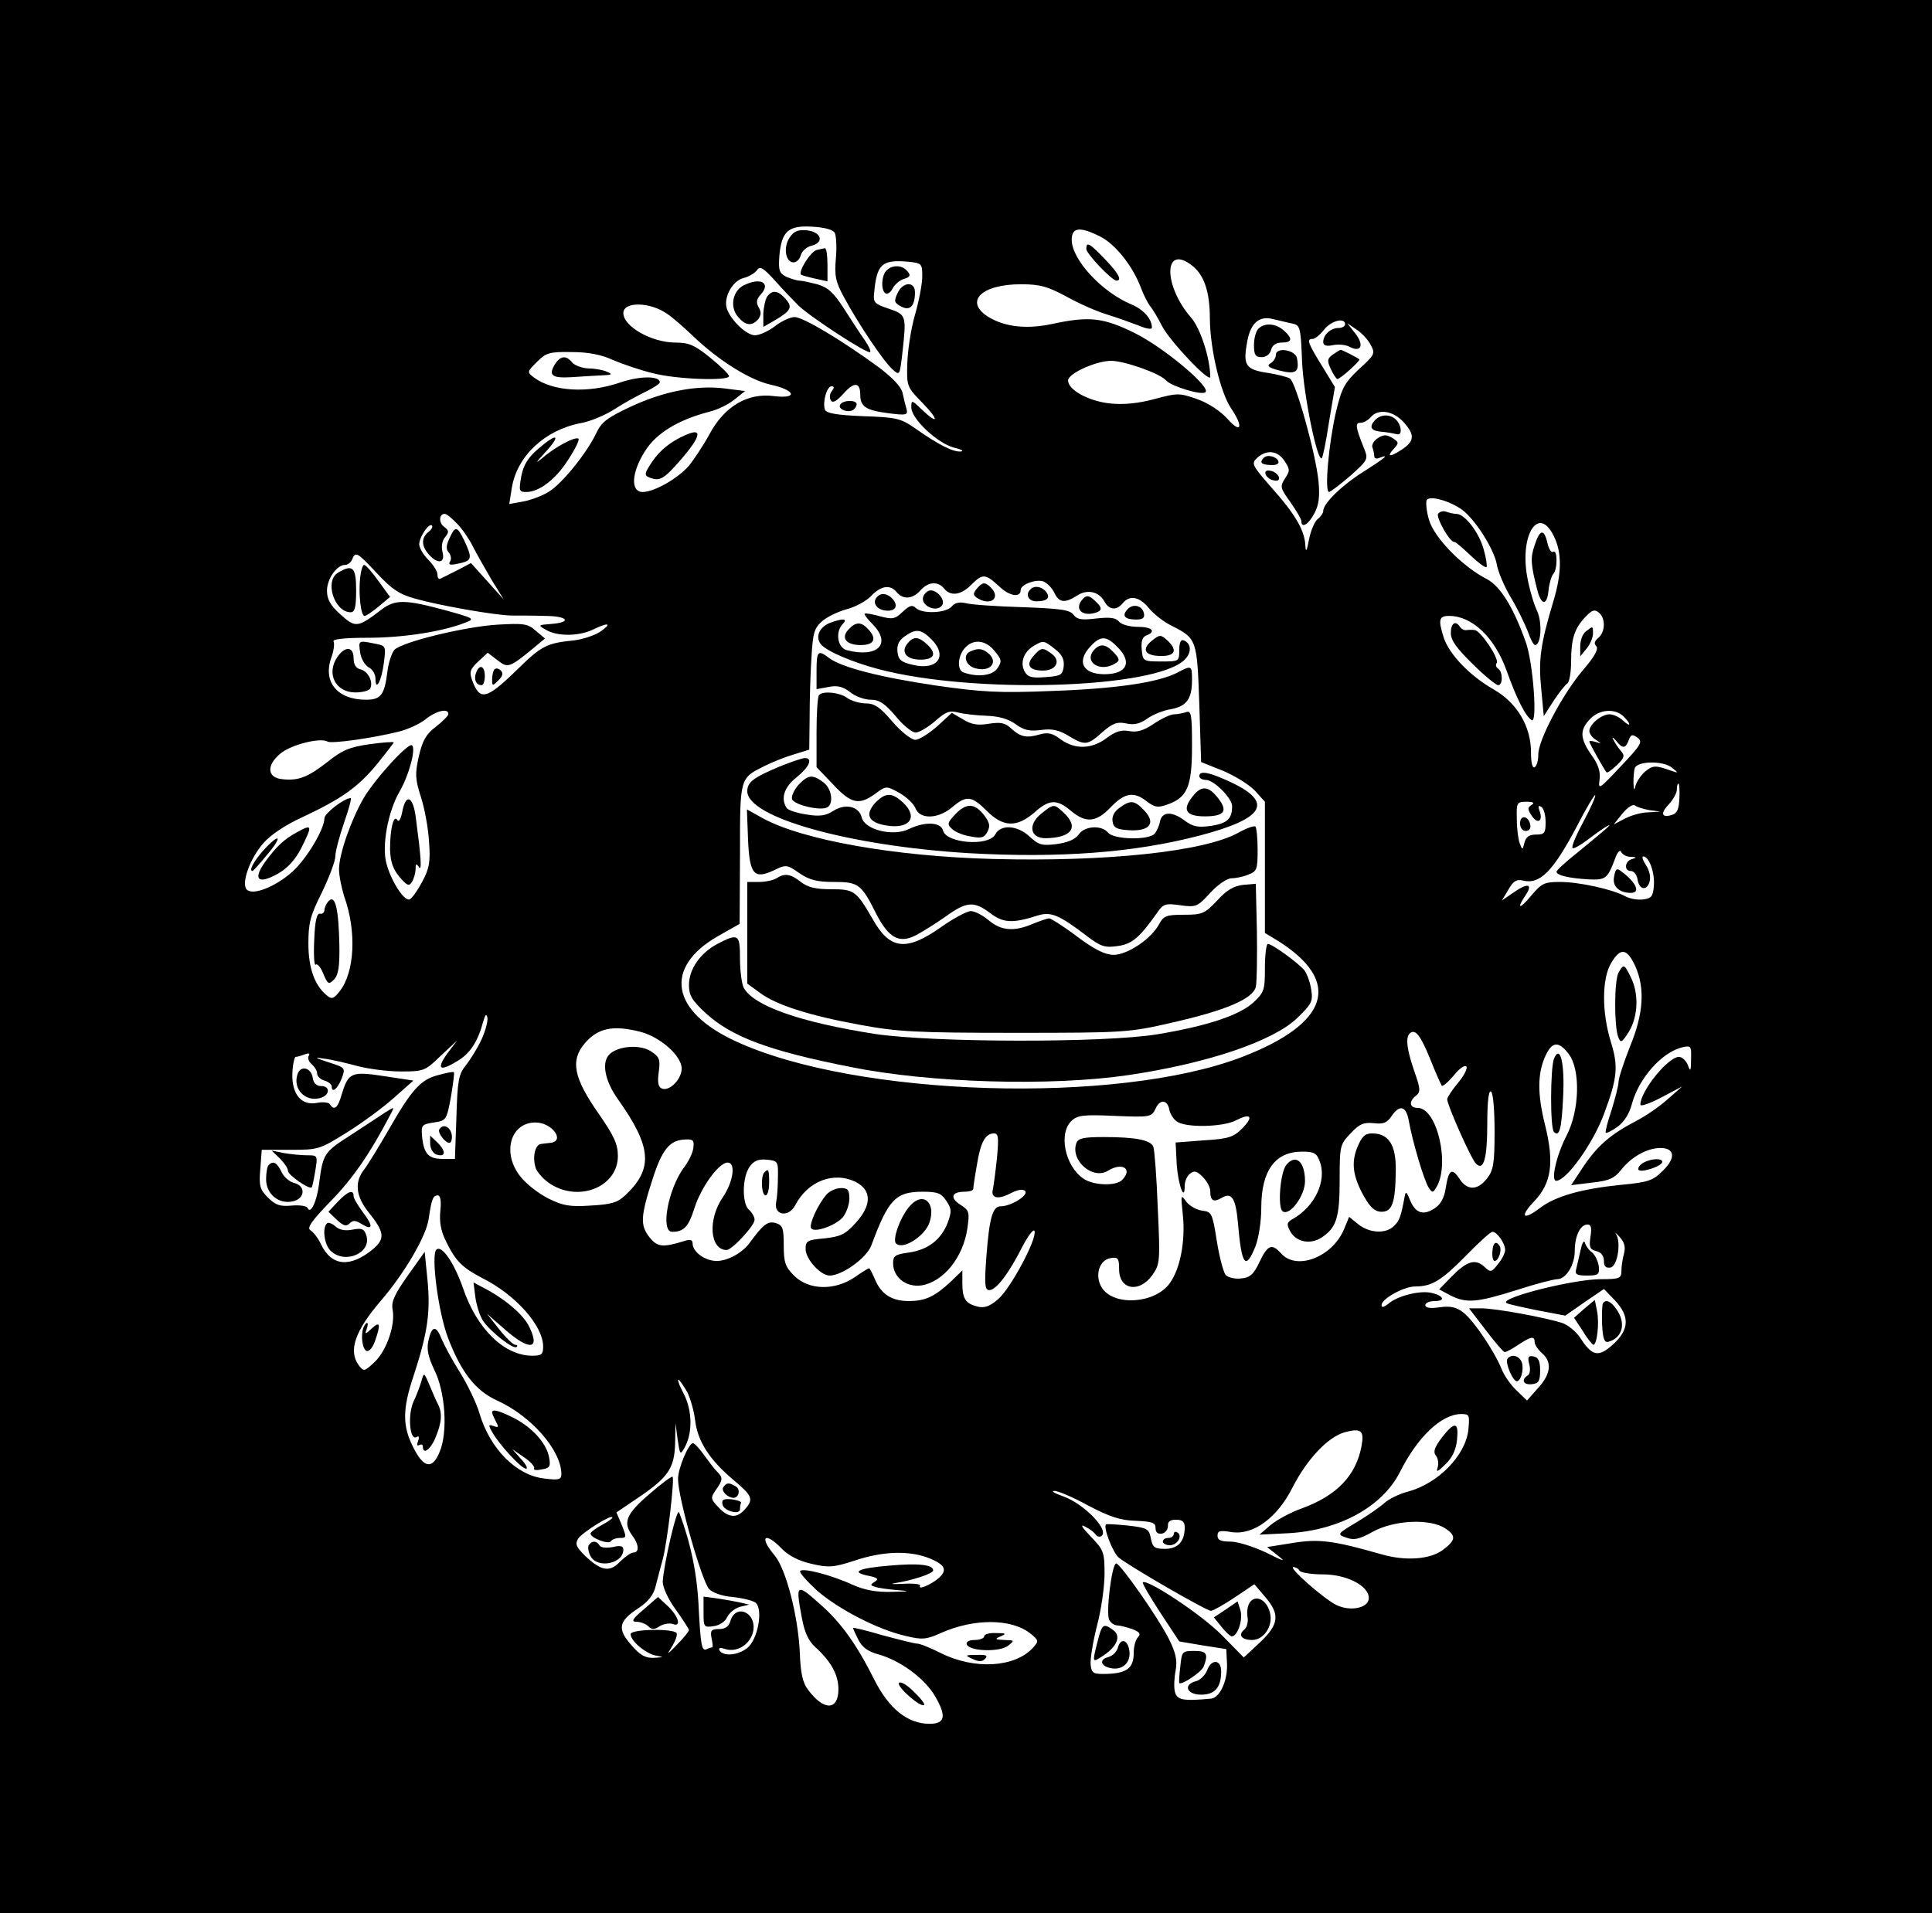 <?xml version="1.0" standalone="no"?>
<!DOCTYPE svg PUBLIC "-//W3C//DTD SVG 20010904//EN"
 "http://www.w3.org/TR/2001/REC-SVG-20010904/DTD/svg10.dtd">
<svg version="1.0" xmlns="http://www.w3.org/2000/svg"
 width="530pt" height="525pt" viewBox="0 0 530 525"
 preserveAspectRatio="xMidYMid meet">
<g transform="translate(0,525) scale(0.1,-0.1)"
fill="#000000" stroke="none">
<path d="M0 2625 l0 -2625 2650 0 2650 0 0 2625 0 2625 -2650 0 -2650 0 0
-2625z m2290 1986 c4 -8 6 -40 3 -70 -4 -47 -1 -64 22 -106 38 -71 109 -177
133 -198 20 -18 20 -18 27 40 12 108 12 109 -37 126 -39 13 -43 17 -40 43 7
79 21 92 92 86 39 -4 40 -5 40 -41 0 -20 -9 -67 -20 -105 -11 -38 -20 -98 -21
-133 -2 -63 -1 -65 42 -109 46 -47 44 -62 -3 -17 -27 26 -28 26 -28 5 0 -31
70 -97 116 -110 22 -5 30 -10 19 -11 -22 -1 -61 19 -125 64 -39 27 -51 30
-142 33 -73 3 -101 8 -105 18 -7 20 5 64 18 64 8 0 8 -4 1 -13 -6 -7 -7 -18
-3 -25 5 -9 15 -4 35 18 29 33 46 32 46 -4 0 -32 16 -42 78 -50 48 -6 53 -5
49 11 -3 10 -8 30 -11 45 -4 17 -27 41 -65 70 -101 74 -208 138 -231 138 -12
0 -36 -11 -54 -25 -18 -14 -43 -25 -55 -25 -23 0 -66 41 -77 73 -10 30 15 76
45 84 14 3 31 13 37 21 9 13 17 8 50 -28 21 -24 50 -54 64 -68 33 -32 191
-135 197 -128 3 2 -4 17 -15 33 -11 15 -36 54 -56 85 -29 45 -44 59 -74 68
-20 5 -42 10 -49 10 -7 0 -22 5 -35 10 -20 10 -23 17 -20 58 6 67 24 84 90 80
34 -2 57 -8 62 -17z m730 -11 c40 -21 87 -79 110 -140 7 -19 19 -42 25 -50 7
-8 22 -33 33 -55 21 -41 132 -158 132 -139 0 50 -27 134 -53 163 -76 88 -75
201 1 144 35 -26 51 -72 51 -149 1 -83 29 -201 58 -244 35 -52 28 -72 -10 -29
-19 21 -52 43 -83 54 -49 17 -54 17 -117 0 -45 -12 -84 -16 -122 -12 -58 6
-115 37 -115 63 0 19 75 53 117 54 38 0 136 -35 152 -54 14 -16 99 -42 108
-32 15 14 -114 122 -192 161 -88 44 -127 48 -229 26 -70 -15 -129 -8 -174 19
-68 42 -21 90 89 90 52 0 73 -6 125 -34 34 -19 84 -41 111 -49 26 -8 65 -22
86 -30 21 -9 37 -12 37 -6 0 24 -23 50 -57 64 -81 34 -163 123 -163 177 0 35
23 37 80 8z m-1190 -211 c14 -9 46 -37 71 -61 70 -67 155 -120 211 -133 70
-15 79 -40 12 -32 -73 10 -137 -28 -178 -105 -17 -31 -43 -70 -57 -87 -31 -35
-95 -71 -126 -71 -34 0 -31 54 7 113 31 49 91 85 175 107 22 5 53 20 69 33
l30 24 -55 7 c-79 10 -169 -8 -259 -50 -64 -30 -80 -42 -94 -72 -26 -55 -94
-139 -130 -161 -17 -11 -49 -23 -70 -27 l-39 -7 7 44 c14 87 90 159 189 178
25 4 68 22 94 39 26 17 65 38 86 48 20 10 37 21 37 25 0 18 -55 18 -110 -1
-88 -30 -184 -24 -235 14 -20 15 -19 16 8 43 25 25 34 28 95 27 45 0 82 -7
114 -22 26 -11 75 -28 109 -36 64 -17 209 -22 209 -8 0 5 -23 27 -51 50 -43
35 -59 42 -96 42 -65 0 -143 44 -143 81 0 32 73 31 120 -2z m1711 -26 c26 -5
27 -6 31 -106 4 -90 42 -276 54 -264 3 2 12 47 20 100 l16 95 -36 59 c-39 63
-42 73 -25 73 6 0 20 11 31 25 19 25 58 35 58 15 0 -5 -8 -10 -18 -10 -22 0
-42 -19 -42 -38 0 -10 8 -13 27 -9 15 3 36 1 46 -5 31 -16 40 5 15 37 l-22 28
25 -17 c14 -9 32 -28 39 -42 13 -24 12 -27 -32 -67 -40 -38 -47 -51 -63 -117
-20 -87 -32 -220 -19 -220 5 1 31 21 59 45 49 44 49 45 36 77 -23 58 -24 68
-8 68 8 0 20 7 27 15 21 25 63 18 92 -15 30 -34 28 -51 -7 -74 -32 -21 -42
-20 -22 2 15 16 15 19 -3 30 -16 10 -24 10 -40 0 -11 -7 -18 -19 -15 -26 3 -8
5 -18 5 -24 0 -6 7 -8 15 -4 29 11 14 -1 -44 -38 -58 -36 -111 -87 -111 -108
0 -6 -7 -16 -15 -22 -8 -6 -19 -31 -24 -56 -6 -33 -9 -37 -10 -17 -2 41 -26
84 -92 158 -55 63 -57 67 -40 83 26 23 56 20 75 -9 15 -23 15 -27 1 -48 -14
-22 -13 -26 15 -65 16 -23 30 -46 30 -52 0 -21 20 -9 36 22 12 22 15 47 11 87
-7 75 -62 271 -78 282 -8 5 -33 11 -56 15 -64 9 -73 20 -63 78 8 57 32 80 70
71 14 -3 37 -9 51 -12z m469 -511 c37 -27 88 -108 96 -150 3 -20 21 -62 39
-92 18 -30 38 -72 46 -92 7 -21 16 -38 20 -38 17 0 20 62 6 93 -9 18 -21 59
-27 92 -22 116 30 200 72 115 23 -45 23 -102 -1 -181 -35 -116 -41 -161 -33
-239 l7 -75 27 42 c15 23 32 44 38 48 5 3 10 30 10 60 0 62 9 91 40 123 17 18
25 21 36 11 19 -15 18 -53 -1 -69 -11 -9 -13 -16 -6 -23 7 -7 -4 -28 -35 -64
-56 -65 -124 -193 -124 -233 0 -16 -4 -32 -10 -35 -6 -4 -10 12 -10 40 0 72
-38 136 -102 173 -65 37 -121 95 -137 141 -16 50 -14 61 14 61 64 0 125 -59
158 -150 27 -76 52 -126 69 -136 16 -10 4 159 -17 216 -34 95 -69 151 -106
171 -67 34 -145 114 -159 163 -7 24 -9 49 -6 54 8 13 62 -2 96 -26z m-2756
-39 c14 -14 33 -42 43 -62 10 -20 33 -60 51 -91 l34 -55 -45 50 -45 50 -38
-20 c-22 -11 -42 -21 -46 -23 -5 -2 -8 3 -8 12 0 8 -11 26 -25 40 -14 14 -25
33 -25 43 1 21 27 59 35 51 3 -3 -1 -11 -10 -18 -20 -16 -19 -39 2 -62 24 -27
45 -23 37 7 -4 15 -1 32 7 41 11 14 11 18 -2 28 -16 11 -15 36 1 36 5 0 20
-12 34 -27z m-219 -137 c40 -43 61 -57 105 -69 63 -18 221 -46 265 -46 17 0
56 0 88 -1 63 0 79 -17 20 -22 -38 -3 -38 -3 -14 -17 33 -18 91 -17 131 3 41
20 50 15 14 -9 -15 -9 -45 -19 -68 -22 -78 -8 -90 -14 -163 -86 -80 -77 -97
-80 -118 -23 -8 23 -5 30 17 51 l26 24 26 -20 c29 -23 33 -22 101 34 l30 25
-25 21 c-22 20 -34 21 -105 17 -87 -5 -261 -47 -283 -69 -7 -8 -16 -34 -19
-58 -8 -66 -18 -79 -59 -79 -79 0 -119 49 -95 116 7 19 9 38 6 44 -4 6 29 10
94 10 97 0 205 17 266 41 29 11 28 12 -55 35 -108 29 -136 30 -174 1 -65 -50
-71 -50 -112 -13 -28 25 -37 42 -37 65 0 33 27 71 50 71 7 0 16 7 19 15 9 23
14 20 69 -39z m1706 -35 c28 -27 59 -32 59 -10 0 15 40 30 61 24 11 -4 25 -18
31 -31 13 -28 29 -30 63 -8 28 18 60 11 75 -17 13 -23 33 -25 50 -4 19 23 46
18 72 -14 13 -16 41 -38 64 -49 67 -34 68 -38 74 -214 l5 -159 60 -24 c33 -14
72 -38 88 -55 l27 -30 0 -180 0 -180 38 -23 c174 -111 138 -225 -100 -317
-342 -132 -1061 -110 -1390 43 -178 82 -198 202 -49 288 l60 34 1 192 c0 212
-1 207 69 242 20 10 55 24 79 31 l42 13 1 86 c0 47 2 122 5 166 4 71 8 82 31
102 15 12 45 26 68 32 22 6 52 22 65 36 27 28 52 32 70 10 17 -21 44 -19 65 5
21 24 48 26 65 5 18 -22 46 -18 74 10 32 32 39 31 77 -4z m-1511 -350 c0 -5
-15 -20 -34 -35 -27 -20 -37 -38 -47 -81 -11 -49 -10 -63 6 -113 10 -31 20
-86 22 -122 4 -54 1 -73 -19 -110 -13 -24 -28 -46 -35 -48 -15 -4 -50 50 -63
99 -13 47 4 141 35 195 27 46 47 121 35 129 -11 7 -102 -93 -133 -146 -34 -59
-67 -153 -67 -194 0 -18 7 -51 14 -74 35 -97 29 -210 -13 -262 -16 -20 -21
-22 -36 -9 -32 27 -49 74 -49 141 0 56 5 77 37 140 20 42 37 86 37 100 0 13
11 54 24 92 13 37 21 67 18 67 -18 0 -72 -42 -72 -55 0 -30 -49 -112 -88 -147
-46 -41 -108 -66 -125 -49 -16 16 8 85 46 128 19 22 61 50 105 70 109 51 154
83 206 146 25 31 46 58 46 60 0 2 -30 0 -66 -5 -55 -8 -75 -16 -116 -49 -54
-42 -80 -52 -124 -47 -41 4 -44 38 -5 70 29 25 111 45 130 33 11 -6 120 9 193
27 26 6 60 22 75 34 28 23 63 32 63 15z m3224 -7 c22 -22 20 -31 -2 -11 -10
10 -27 17 -37 17 -22 0 -55 -28 -55 -46 0 -7 8 -18 18 -24 16 -11 16 -11 0 -6
-10 3 -18 4 -18 1 0 -4 39 -74 47 -84 2 -3 14 6 28 19 21 20 23 26 12 39 -8 9
-17 23 -21 31 -5 9 -2 8 7 -2 18 -23 26 -23 35 1 6 16 10 17 24 7 15 -11 11
-19 -46 -79 -59 -63 -62 -65 -58 -37 3 22 -3 42 -22 68 -32 46 -33 69 -4 99
25 27 69 30 92 7z m132 -140 c19 -15 19 -16 -1 -9 -44 16 -51 15 -72 -2 -11
-10 -23 -27 -26 -38 -4 -16 -5 -14 -6 7 0 14 1 33 4 41 8 19 77 20 101 1z m21
-84 c-1 -29 -6 -42 -20 -46 -29 -9 -33 4 -9 29 12 13 22 31 22 40 0 9 2 17 4
17 3 0 4 -18 3 -40z m-263 -64 c-20 -37 -34 -70 -30 -73 3 -3 22 8 43 24 21
16 45 33 53 37 16 8 -4 -9 -87 -77 -29 -23 -53 -45 -53 -49 0 -10 35 -18 89
-21 46 -2 51 2 72 58 6 17 13 24 16 18 3 -7 14 -14 26 -14 17 -1 18 -2 5 -6
-21 -5 -24 -33 -4 -33 8 0 16 -10 18 -22 4 -29 25 -34 33 -8 4 13 0 31 -9 45
-9 14 -13 25 -8 25 16 0 32 -45 29 -80 -2 -30 -7 -35 -29 -38 -15 -2 -37 2
-48 8 -36 20 -129 40 -180 40 -44 0 -51 -4 -79 -37 -33 -40 -42 -38 -15 2 20
31 4 33 -37 4 l-29 -20 18 30 c13 23 22 29 39 25 47 -12 83 24 149 149 25 49
48 87 50 85 2 -3 -12 -35 -32 -72z m-143 45 c-11 -7 -11 -12 2 -31 16 -23 31
-12 20 16 -4 12 -3 15 5 10 7 -4 12 -23 12 -42 0 -30 -3 -34 -26 -34 -18 0
-28 -6 -32 -22 -5 -21 -6 -21 -13 -2 -4 10 -8 40 -8 67 -1 45 0 47 27 47 19 0
23 -3 13 -9z m324 -14 l30 -4 -33 -2 c-18 0 -47 -8 -64 -17 l-31 -16 24 30
c13 16 28 26 34 22 6 -5 24 -10 40 -13z m-39 -428 c27 -61 23 -130 -15 -222
-17 -43 -31 -86 -31 -96 0 -10 -9 -44 -19 -77 -11 -32 -18 -60 -16 -62 2 -2
17 5 32 16 18 13 33 36 40 64 19 69 81 140 137 154 25 6 26 4 25 -32 0 -34 -2
-36 -9 -16 -5 12 -16 22 -24 22 -30 0 -106 -94 -106 -131 0 -6 26 3 58 20 l57
30 -40 -35 c-22 -20 -60 -46 -85 -59 -71 -37 -106 -67 -145 -124 l-35 -53 57
7 c48 5 62 12 81 36 28 35 71 59 107 59 39 0 43 -27 7 -62 -27 -27 -39 -32
-114 -39 -109 -11 -181 -31 -224 -64 -46 -35 -56 -24 -16 18 48 50 56 106 31
208 -22 87 -22 145 2 195 18 37 36 37 63 1 32 -43 29 -154 -6 -222 -29 -56
-44 -125 -29 -125 28 0 101 102 131 183 37 99 40 131 19 198 -25 81 -25 174 1
217 26 43 43 40 66 -9z m-3165 -201 c-11 -24 -31 -56 -43 -71 -20 -25 -23 -41
-26 -143 l-4 -114 -33 0 c-39 0 -52 13 -57 60 -3 33 -1 35 32 40 34 5 35 6 47
70 6 36 10 66 8 68 -2 2 -21 -2 -43 -8 -48 -12 -73 -40 -137 -152 -26 -45 -56
-94 -66 -107 -27 -34 -23 -73 11 -116 45 -56 47 -73 14 -102 -63 -52 -114 -48
-143 12 -8 17 -21 34 -29 39 -11 6 1 24 55 80 60 61 109 132 163 236 13 24 13
24 -11 9 -13 -9 -57 -37 -96 -63 -75 -48 -77 -51 -88 -136 -6 -47 -23 -83 -31
-65 -2 6 -22 9 -44 7 -31 -3 -44 1 -65 22 -22 22 -25 32 -21 78 l4 53 79 0
c76 0 80 1 155 48 42 26 100 69 129 95 l53 47 -79 12 c-91 14 -99 10 -117 -48
-11 -39 -21 -48 -33 -29 -3 5 -19 7 -34 4 -44 -9 -71 23 -69 81 1 25 6 45 9
45 4 0 15 3 25 7 11 4 15 3 11 -4 -4 -6 0 -16 8 -23 8 -7 15 -18 15 -26 0 -7
9 -16 20 -19 11 -3 20 -11 20 -16 0 -20 16 -7 27 21 11 30 11 30 -35 45 -40
13 -42 15 -12 10 19 -2 60 -12 90 -20 30 -8 84 -15 119 -15 63 0 67 1 110 43
l45 42 -28 -37 c-30 -43 -19 -49 31 -18 33 20 54 53 68 105 6 21 9 25 12 13 2
-9 -5 -36 -16 -60z m435 21 c55 -14 114 -66 114 -101 0 -29 -33 -63 -54 -55
-10 4 -13 16 -9 45 5 35 2 42 -21 57 -28 19 -86 16 -112 -6 -25 -21 -16 -73
21 -125 93 -131 98 -191 20 -264 -21 -20 -39 -25 -95 -28 -57 -4 -76 0 -115
19 -26 13 -60 39 -76 59 -53 64 -30 150 40 150 46 0 83 -52 40 -56 -8 -1 -19
-2 -25 -3 -17 -2 -24 -39 -14 -67 5 -13 24 -33 42 -44 80 -49 183 -5 183 78 0
33 -11 56 -54 118 -67 96 -77 144 -37 191 36 42 77 51 152 32z m2167 -74 c15
-38 30 -71 32 -74 3 -3 18 10 34 29 15 19 30 29 34 23 3 -5 -7 -25 -23 -44
-16 -19 -29 -39 -30 -45 0 -16 65 -163 79 -177 21 -21 31 13 31 111 0 60 4 91
10 87 6 -3 10 -51 10 -109 0 -89 -3 -107 -21 -130 -26 -33 -54 -33 -75 -1 -21
32 -30 26 -38 -25 -4 -27 -14 -45 -31 -56 -31 -20 -52 -13 -67 23 -10 25 -12
25 -15 8 -10 -54 -14 -65 -29 -79 -22 -22 -66 -20 -97 4 l-26 21 -14 -34 c-32
-76 -129 -114 -172 -67 -26 29 -37 25 -60 -23 -16 -34 -26 -43 -51 -45 -17 -2
-36 3 -42 10 -6 8 -17 49 -24 93 -12 76 -14 80 -40 83 -15 2 -35 13 -44 25
-15 21 -15 19 -9 -38 7 -70 -7 -146 -36 -186 -40 -56 -152 -64 -186 -13 -21
33 -8 78 25 82 19 3 22 -1 22 -31 0 -56 55 -66 91 -16 21 30 22 37 15 185 -3
84 -9 159 -12 167 -7 19 -49 27 -136 27 -54 0 -70 -3 -75 -16 -18 -48 45 -103
87 -76 40 24 68 4 38 -26 -17 -17 -79 -15 -106 4 -51 35 -69 125 -32 159 16
15 34 17 119 13 97 -4 100 -3 111 20 12 27 33 25 38 -4 2 -10 11 -25 20 -31
23 -18 127 -16 163 3 41 21 49 10 16 -23 -23 -23 -37 -28 -104 -32 l-78 -6 3
-60 c4 -56 22 -106 22 -58 0 11 6 26 14 32 12 10 19 8 35 -8 12 -12 21 -29 21
-39 0 -27 9 -32 31 -19 28 17 39 -1 45 -69 10 -117 21 -131 48 -64 9 23 16 69
16 106 0 102 38 154 112 154 32 0 40 -4 48 -26 21 -53 -13 -125 -74 -159 -16
-9 -17 -14 -7 -33 16 -30 55 -38 86 -18 41 27 50 54 50 158 0 94 1 98 30 128
24 26 36 31 64 28 26 -3 36 1 48 19 23 34 41 28 48 -14 9 -52 42 -165 55 -183
9 -13 11 -13 19 0 40 61 4 220 -50 220 -23 0 -25 18 -4 34 12 10 12 18 -5 66
-20 58 -25 92 -13 104 15 14 29 -3 56 -69z m-1188 -272 c-4 -38 -9 -75 -11
-85 -7 -25 12 -31 47 -13 21 11 35 13 41 7 11 -11 -38 -42 -67 -42 -22 0 -31
-32 -39 -137 -6 -79 -4 -93 8 -93 19 0 55 48 91 120 16 30 30 49 33 42 7 -22
-66 -158 -100 -187 -23 -20 -38 -25 -57 -20 -32 8 -41 21 -41 64 l0 35 -32
-31 c-44 -41 -70 -53 -115 -53 -47 0 -76 19 -93 60 -7 16 -14 30 -16 30 -2 0
-20 -11 -40 -25 -55 -37 -125 -35 -165 4 -25 25 -29 37 -29 84 0 48 -3 55 -22
61 -22 6 -34 -3 -72 -55 -20 -27 -60 -49 -90 -49 -32 0 -66 25 -66 48 0 10 -6
12 -22 7 -61 -19 -75 -17 -97 11 -25 32 -24 57 10 161 25 78 46 103 84 106 26
2 30 -1 27 -22 -1 -14 -13 -38 -26 -55 -43 -58 -65 -176 -32 -176 32 0 45 14
61 65 18 57 67 125 91 125 23 0 16 -52 -13 -95 -42 -61 -36 -144 10 -145 15 0
77 67 77 83 0 8 -7 20 -15 27 -20 17 -19 89 1 118 12 17 24 22 47 20 31 -3 32
-5 31 -48 0 -25 -2 -56 -5 -70 -6 -35 34 -41 52 -8 35 68 107 95 168 64 43
-23 42 -64 -2 -112 -28 -31 -41 -37 -85 -42 -47 -4 -52 -7 -52 -29 0 -28 41
-73 66 -73 34 0 101 48 114 82 47 127 67 148 141 148 41 0 51 -4 65 -25 15
-22 15 -30 3 -62 -18 -45 -54 -73 -107 -80 -36 -5 -42 -9 -42 -29 0 -39 36
-67 78 -61 61 10 115 78 126 158 6 42 5 48 -19 63 -30 19 -25 36 11 36 13 0
24 3 24 8 0 4 4 33 10 66 10 62 23 86 47 86 12 0 13 -12 8 -67z m-1527 -145
c-3 -30 1 -55 15 -83 27 -56 45 -73 100 -102 92 -46 167 -131 167 -188 0 -21
-4 -25 -30 -25 -76 0 -152 73 -190 186 -25 71 -59 119 -73 105 -15 -15 5 -171
32 -242 36 -94 75 -145 135 -172 94 -43 175 -136 176 -201 0 -16 -6 -18 -46
-13 -77 8 -150 81 -179 180 -8 27 -32 77 -53 111 -21 33 -44 76 -51 93 -15 38
-27 35 -36 -7 -5 -22 0 -44 16 -78 31 -61 38 -172 15 -226 -20 -49 -44 -45
-73 14 -29 57 -29 104 1 193 39 119 47 175 39 262 l-8 80 -47 -66 c-36 -51
-45 -71 -41 -92 8 -42 -16 -112 -49 -144 -29 -27 -30 -27 -44 -9 -29 40 -10
94 60 176 65 75 126 179 132 226 8 54 12 64 25 64 7 0 10 -15 7 -42z m3155
-72 c-4 -28 -2 -34 16 -39 13 -3 21 -13 21 -27 0 -15 5 -20 18 -18 19 3 30 69
15 92 -4 6 0 3 10 -8 13 -14 17 -28 12 -46 -4 -14 -7 -35 -7 -47 0 -21 -5 -23
-57 -23 -73 0 -274 -50 -259 -65 2 -3 40 -11 83 -20 l79 -15 53 37 53 36 30
-31 c41 -44 40 -80 -5 -121 -40 -36 -57 -33 -90 18 -11 17 -34 36 -50 41 -47
15 -182 40 -221 40 l-34 0 46 -60 c25 -33 48 -60 52 -60 4 0 21 9 37 20 35 23
45 25 45 7 0 -7 9 -20 20 -30 28 -24 25 -57 -11 -96 l-30 -34 -29 28 c-16 15
-34 41 -41 59 -20 49 -76 132 -104 154 -19 15 -35 19 -65 15 -26 -4 -40 -2
-40 6 0 6 12 11 26 11 32 0 23 16 -12 23 -33 6 -93 -10 -116 -31 -12 -9 -18
-11 -18 -3 0 17 61 51 92 51 46 0 72 16 139 84 35 36 68 66 73 66 13 0 35 -32
35 -50 0 -8 -9 -26 -20 -39 -18 -23 -20 -23 -38 -6 -25 22 -48 14 -90 -29
l-33 -34 30 -16 c44 -23 74 -20 182 14 52 17 103 30 112 30 24 0 48 39 48 78
0 40 15 72 35 72 10 0 12 -9 8 -34z m-2477 -427 c8 -17 18 -51 21 -77 7 -57
39 -107 104 -162 54 -45 57 -54 32 -82 -22 -25 -45 -23 -72 6 -22 23 -22 26
-7 48 19 27 20 33 3 50 -7 7 -23 28 -36 46 -12 17 -26 32 -30 32 -12 0 -41
-69 -41 -98 0 -52 65 -279 85 -302 9 -10 36 -20 65 -22 27 -3 56 -10 63 -16
21 -18 6 -101 -23 -124 -25 -20 -65 -24 -76 -7 -4 8 1 9 16 4 32 -10 68 13 76
48 11 53 -49 79 -63 27 -4 -13 -14 -20 -30 -20 -22 0 -25 -4 -21 -25 3 -14 4
-25 2 -25 -1 0 -9 -2 -17 -6 -12 -4 -15 15 -20 108 -4 99 -22 184 -54 268 -6
15 -42 -141 -45 -190 0 -15 14 -47 36 -77 20 -28 36 -53 36 -56 0 -3 -14 -21
-32 -39 -29 -30 -30 -31 -14 -5 9 15 15 31 12 36 -9 13 -126 11 -126 -3 0 -19
42 -54 70 -59 22 -4 22 -4 -6 -6 -23 -1 -38 7 -62 35 -39 44 -36 65 19 101 27
18 42 36 48 62 5 20 14 54 20 76 12 48 32 217 26 223 -2 2 -31 -19 -64 -48
-64 -55 -73 -78 -46 -114 18 -24 19 -46 3 -46 -7 0 -24 -12 -37 -25 -28 -30
-52 -26 -96 16 -24 24 -28 32 -19 47 11 17 94 69 94 58 0 -3 -13 -12 -30 -21
-16 -9 -30 -19 -30 -23 0 -12 50 -31 56 -21 3 5 14 9 25 9 18 0 18 2 5 35
l-15 35 59 40 c83 56 100 81 102 149 l1 56 6 -45 c6 -41 7 -43 18 -24 23 40
23 101 -1 149 -13 24 -19 42 -14 39 4 -3 15 -19 24 -35z m2142 -103 c-8 -70
-83 -147 -166 -169 -23 -6 -52 -20 -64 -31 -11 -10 -45 -34 -75 -52 -55 -33
-56 -34 -30 -43 21 -8 35 -5 73 16 58 32 157 37 199 9 30 -20 29 -32 -7 -59
-35 -26 -102 -31 -168 -12 -133 38 -172 43 -245 31 l-69 -11 29 -23 c24 -19
18 -17 -32 8 -34 16 -78 30 -98 30 -26 0 -35 4 -35 16 0 14 7 15 39 10 59 -9
125 39 167 123 40 78 97 138 143 151 45 12 54 5 46 -38 -15 -81 -68 -136 -164
-171 -31 -11 -69 -32 -86 -46 l-30 -26 80 4 c140 8 257 73 305 167 49 98 115
160 169 160 22 0 23 -3 19 -44z m-1043 -207 c59 -31 89 -41 131 -42 45 -2 54
-5 54 -20 0 -12 6 -17 18 -15 9 2 16 11 16 21 -1 12 6 17 22 17 18 0 24 -6 24
-21 0 -39 -19 -59 -54 -59 -29 0 -34 4 -39 29 -5 26 -10 29 -63 35 -31 3 -58
5 -60 3 -8 -8 18 -75 34 -90 22 -20 241 -147 254 -147 5 0 34 16 64 36 l55 37
29 -34 c42 -49 39 -76 -14 -126 l-44 -41 -61 62 c-54 55 -205 155 -216 144 -2
-2 19 -39 48 -83 l52 -79 65 -11 64 -10 2 -40 c2 -47 -20 -94 -44 -96 -77 -7
-93 -4 -99 19 -3 12 -2 38 2 58 5 28 1 48 -19 88 -30 59 -133 206 -144 206
-12 0 -29 -138 -19 -155 4 -8 14 -15 22 -15 7 0 26 -5 41 -10 21 -8 24 -14 16
-22 -7 -7 -12 -26 -12 -44 0 -41 -19 -55 -72 -57 -39 -1 -43 1 -46 24 -2 15 6
63 17 107 12 44 21 109 21 143 0 59 -2 66 -37 102 -26 27 -31 36 -16 28 12 -6
25 -16 28 -21 4 -6 11 -8 16 -5 24 15 -46 88 -104 109 -23 8 -35 15 -25 15 9
1 51 -17 93 -40z m-840 -119 c19 -19 46 -33 81 -41 47 -11 61 -10 119 9 78 26
150 28 205 6 44 -18 50 -33 23 -56 -21 -17 -56 -32 -49 -19 3 4 -18 7 -47 5
-29 -1 -38 -1 -22 2 46 7 105 26 105 35 0 16 -42 20 -120 13 -87 -7 -108 -18
-57 -28 24 -5 29 -9 17 -16 -13 -8 -13 -10 0 -14 8 -3 35 -7 60 -9 39 -3 37
-4 -15 -5 -42 -1 -73 5 -105 19 -58 27 -139 48 -145 38 -3 -4 19 -28 47 -54
59 -51 167 -107 243 -124 45 -11 56 -10 98 9 89 39 190 39 242 -1 25 -20 25
-22 9 -40 -50 -55 -161 -61 -253 -15 -28 14 -57 26 -65 26 -7 0 -50 11 -95 23
-44 13 -81 22 -81 20 0 -2 7 -17 15 -33 10 -20 27 -32 53 -39 62 -17 128 -66
157 -115 32 -55 28 -76 -15 -76 -60 0 -111 41 -151 120 -49 98 -92 158 -149
208 -66 59 -68 57 -50 -39 7 -38 18 -62 37 -79 43 -39 63 -76 63 -115 0 -59
-40 -60 -83 -2 -15 19 -21 46 -23 104 -5 101 -38 228 -69 265 -44 52 -27 67
20 18z m1420 -60 c3 -5 32 -10 64 -10 65 0 126 -31 126 -65 0 -27 -50 -38 -89
-19 -35 17 -133 104 -118 104 6 0 14 -4 17 -10z"/>
<path d="M2166 4598 c-18 -27 -11 -68 11 -68 8 0 17 9 20 20 3 11 16 23 30 26
35 9 26 38 -14 42 -24 2 -35 -2 -47 -20z"/>
<path d="M2240 4564 c-17 -5 -52 -61 -42 -68 4 -2 22 -7 40 -11 l32 -7 0 46
c0 25 -3 45 -7 45 -5 -1 -15 -3 -23 -5z"/>
<path d="M2432 4508 c-14 -14 -16 -54 -3 -63 6 -3 15 3 20 14 6 11 20 23 32
26 16 5 18 10 8 21 -14 17 -41 18 -57 2z"/>
<path d="M2040 4467 c-31 -16 -39 -61 -14 -88 20 -23 37 -24 54 -5 8 11 9 20
1 33 -7 13 -6 22 6 35 29 32 -1 48 -47 25z"/>
<path d="M2462 4445 c-10 -21 -9 -26 10 -36 24 -13 38 1 38 39 0 31 -34 29
-48 -3z"/>
<path d="M2105 4437 c-5 -7 -10 -28 -11 -48 l0 -36 33 19 c44 26 48 36 27 59
-20 22 -35 24 -49 6z"/>
<path d="M2305 4140 c-8 -12 20 -24 35 -15 5 3 10 10 10 16 0 12 -37 12 -45
-1z"/>
<path d="M2980 4567 c0 -13 70 -87 83 -87 16 0 5 21 -32 59 -42 44 -51 49 -51
28z"/>
<path d="M1522 4250 c-18 -30 -8 -38 45 -35 27 2 64 4 83 5 29 1 32 3 15 10
-11 5 -34 9 -51 9 -17 1 -37 8 -44 16 -17 21 -33 19 -48 -5z"/>
<path d="M1880 4056 c-40 -17 -71 -43 -91 -73 -24 -36 -24 -39 4 -47 17 -4 30
3 58 34 71 78 82 110 29 86z"/>
<path d="M1476 4018 c-28 -24 -40 -44 -46 -75 -7 -40 -6 -43 14 -43 35 0 81
35 115 89 19 29 31 54 28 57 -8 8 -67 -24 -102 -55 -18 -15 -14 -9 10 17 46
50 34 56 -19 10z"/>
<path d="M3452 4348 c-7 -7 -12 -27 -12 -45 0 -27 4 -33 21 -33 12 0 23 8 26
20 3 13 14 20 29 20 29 0 31 11 6 33 -22 20 -53 22 -70 5z"/>
<path d="M3500 4276 c0 -8 -7 -19 -15 -23 -11 -7 -5 -12 26 -20 44 -11 54 -4
47 34 -4 23 -58 32 -58 9z"/>
<path d="M3656 4277 c-15 -11 -16 -17 -5 -40 7 -15 15 -27 18 -27 9 1 64 51
60 54 -6 5 -47 26 -51 26 -2 0 -12 -6 -22 -13z"/>
<path d="M3770 4095 c-15 -18 -8 -28 23 -30 12 -1 29 -4 37 -6 10 -3 14 2 12
16 -7 36 -49 47 -72 20z"/>
<path d="M3467 3994 c-13 -13 -7 -19 18 -20 16 -1 24 3 22 10 -4 13 -30 20
-40 10z"/>
<path d="M3472 3948 c3 -7 13 -15 22 -16 12 -3 17 1 14 10 -3 7 -13 15 -22 16
-12 3 -17 -1 -14 -10z"/>
<path d="M3945 3840 c-6 -10 33 -80 45 -77 3 0 22 -16 44 -37 21 -20 41 -35
44 -32 2 3 -1 25 -8 49 -13 47 -52 97 -75 97 -7 0 -20 3 -28 6 -8 3 -18 0 -22
-6z"/>
<path d="M4210 3754 c-12 -34 -11 -52 7 -122 11 -44 27 -45 31 -2 2 19 8 39
13 45 12 12 12 68 0 61 -5 -4 -12 7 -16 24 -9 40 -21 38 -35 -6z"/>
<path d="M3980 3513 c0 -20 16 -42 60 -85 32 -32 64 -58 70 -58 13 0 13 37 0
45 -6 4 -8 11 -4 16 7 12 -44 88 -60 90 -6 1 -16 1 -23 0 -6 -1 -14 3 -18 9
-12 19 -25 10 -25 -17z"/>
<path d="M4350 3517 c-9 -7 -15 -25 -15 -40 l0 -28 18 22 c9 11 17 30 17 40 0
22 0 22 -20 6z"/>
<path d="M1233 3773 c-9 -19 -10 -30 -2 -39 6 -7 8 -18 4 -24 -7 -11 0 -12 33
-4 26 7 27 15 6 60 -20 41 -25 42 -41 7z"/>
<path d="M988 3665 c-5 -45 2 -105 12 -105 5 0 22 12 39 26 l31 26 -32 44
c-17 24 -35 44 -39 44 -4 0 -9 -16 -11 -35z"/>
<path d="M928 3679 c-39 -22 -11 -109 34 -109 11 0 15 13 15 60 0 63 -9 73
-49 49z"/>
<path d="M988 3460 c2 -17 13 -35 23 -41 11 -5 19 -19 19 -31 0 -38 17 -6 23
43 6 46 6 47 -25 53 -45 9 -45 9 -40 -24z"/>
<path d="M926 3448 c-32 -46 -6 -98 49 -98 19 0 37 5 40 10 10 17 -4 47 -25
53 -14 3 -20 14 -20 31 0 32 -23 34 -44 4z"/>
<path d="M1306 3404 c-7 -18 0 -34 15 -34 5 0 9 11 9 25 0 28 -15 34 -24 9z"/>
<path d="M1357 3414 c-4 -4 -7 -17 -7 -28 0 -19 1 -19 17 -3 12 11 14 20 7 27
-6 6 -13 7 -17 4z"/>
<path d="M2679 3634 c-10 -13 -10 -17 2 -25 36 -23 66 0 37 29 -16 16 -23 15
-39 -4z"/>
<path d="M2827 3633 c-15 -14 -6 -33 16 -33 30 0 40 10 26 27 -12 14 -32 17
-42 6z"/>
<path d="M2533 3614 c-10 -26 38 -47 52 -24 8 14 -13 40 -32 40 -7 0 -16 -7
-20 -16z"/>
<path d="M2407 3613 c-14 -13 -6 -31 15 -37 30 -7 45 8 28 29 -13 16 -32 20
-43 8z"/>
<path d="M2972 3608 c-26 -26 -7 -50 31 -40 22 6 22 15 -1 35 -14 13 -21 14
-30 5z"/>
<path d="M2611 3586 c-16 -19 -82 -21 -99 -4 -9 9 -17 7 -36 -11 -21 -20 -28
-21 -62 -12 -21 6 -40 9 -42 7 -2 -2 8 -15 22 -29 53 -54 13 -93 -71 -71 -26
7 -32 51 -11 72 15 15 0 16 -35 3 -30 -12 -41 -39 -25 -59 16 -19 86 -49 158
-68 260 -69 760 -54 840 26 20 20 18 45 -3 53 -8 3 -12 -7 -12 -27 0 -31 -1
-31 -50 -31 -49 0 -50 1 -53 33 -2 22 2 34 12 38 29 11 17 24 -23 24 -21 0
-44 6 -51 14 -8 11 -25 13 -62 9 -41 -5 -53 -3 -63 10 -10 14 -36 17 -141 21
-71 2 -141 7 -155 11 -17 4 -30 1 -38 -9z m-55 -91 c45 -46 15 -86 -53 -69
-31 7 -39 14 -41 36 -2 18 4 31 20 42 31 22 45 20 74 -9z m509 -20 c42 -41 27
-75 -35 -75 -60 0 -78 35 -38 77 27 29 43 29 73 -2z m-336 -12 c19 -23 20 -28
7 -47 -13 -20 -55 -25 -93 -11 -18 6 -16 45 4 67 23 26 58 22 82 -9z m165 6
c20 -15 26 -29 24 -48 -3 -23 -8 -26 -50 -29 -39 -3 -49 0 -58 17 -12 24 -1
54 28 70 24 14 26 14 56 -10z"/>
<path d="M2490 3485 c-20 -24 -4 -45 35 -45 39 0 46 17 17 43 -23 21 -36 21
-52 2z"/>
<path d="M3000 3465 c-27 -33 20 -61 60 -35 12 7 12 12 -4 29 -23 25 -39 26
-56 6z"/>
<path d="M2663 3463 c-24 -9 -14 -41 14 -47 37 -10 61 14 38 38 -17 16 -30 19
-52 9z"/>
<path d="M2836 3451 c-23 -25 -13 -41 25 -41 37 0 50 27 24 46 -24 18 -29 18
-49 -5z"/>
<path d="M3092 3577 c-15 -17 -6 -27 25 -27 18 0 24 5 21 17 -4 22 -31 28 -46
10z"/>
<path d="M2327 3522 c-21 -23 -5 -42 34 -42 36 0 45 16 23 41 -21 24 -36 24
-57 1z"/>
<path d="M3160 3492 c-30 -24 -19 -42 26 -42 39 0 45 17 15 44 -17 15 -20 15
-41 -2z"/>
<path d="M2240 3410 l0 -51 33 6 c24 5 39 1 59 -14 14 -12 40 -21 57 -21 23 0
38 -10 68 -45 20 -25 45 -45 55 -45 9 0 33 14 53 31 29 26 40 30 63 24 15 -4
50 -8 77 -9 34 -1 60 -8 81 -23 23 -17 39 -20 70 -16 30 4 49 0 75 -16 45 -27
52 -27 93 10 29 25 41 29 65 24 22 -5 38 -1 58 13 15 11 45 23 65 26 43 8 58
28 58 80 0 41 -1 41 -41 20 -53 -27 -169 -44 -344 -50 -145 -6 -192 -3 -318
15 -155 23 -258 50 -292 75 -31 24 -35 20 -35 -34z"/>
<path d="M2247 3343 c-4 -3 -7 -49 -7 -102 l0 -96 45 -47 c50 -54 72 -58 116
-26 30 22 30 22 65 3 20 -11 40 -30 45 -42 12 -32 62 -31 101 2 39 33 53 32
95 -10 45 -45 82 -46 130 -5 41 37 62 38 101 5 41 -34 69 -32 109 10 38 40 64
44 99 16 21 -16 30 -18 55 -9 56 19 69 49 69 160 0 87 -2 99 -16 94 -9 -3 -24
-6 -33 -6 -10 0 -35 -12 -56 -26 -28 -19 -46 -24 -68 -20 -21 4 -37 -1 -61
-19 -41 -31 -87 -32 -126 -4 -22 17 -35 20 -57 14 -37 -11 -54 -7 -79 16 -17
16 -29 18 -62 13 -29 -5 -48 -2 -70 12 l-31 18 -40 -37 c-23 -20 -50 -37 -60
-37 -11 0 -39 22 -63 50 -34 40 -49 50 -74 50 -16 0 -39 7 -50 15 -20 15 -66
20 -77 8z"/>
<path d="M2137 3146 c-69 -29 -87 -42 -87 -67 0 -72 279 -150 607 -170 248
-14 453 1 633 48 179 47 205 91 86 147 -58 27 -86 33 -86 16 0 -5 8 -10 18
-10 22 0 72 -50 72 -72 0 -35 -13 -47 -57 -54 -37 -5 -50 -3 -74 15 -35 26
-62 24 -67 -4 -2 -11 -9 -26 -14 -32 -15 -19 -112 -17 -128 2 -18 22 -65 19
-81 -5 -9 -13 -30 -22 -60 -26 -40 -5 -49 -3 -74 20 -34 32 -80 35 -95 6 -18
-33 -134 -24 -143 11 -6 24 -51 25 -94 4 -43 -21 -121 -2 -129 32 -8 31 -45
39 -78 18 -20 -13 -37 -16 -73 -10 -27 4 -51 12 -55 18 -17 26 -7 57 27 84 35
28 46 53 23 53 -7 0 -39 -11 -71 -24z"/>
<path d="M2190 3096 c-12 -14 -20 -32 -17 -39 6 -16 80 -33 97 -22 18 11 11
53 -12 69 -30 22 -41 20 -68 -8z"/>
<path d="M3272 3065 c-30 -37 -19 -55 33 -55 53 0 64 14 38 48 -27 36 -47 38
-71 7z"/>
<path d="M2401 3047 c-29 -32 -19 -54 30 -62 65 -11 89 23 46 63 -30 28 -48
28 -76 -1z"/>
<path d="M3072 3034 c-15 -10 -22 -24 -20 -37 2 -18 11 -23 44 -25 57 -4 76
19 44 53 -27 29 -38 31 -68 9z"/>
<path d="M2620 3015 c-21 -22 -22 -27 -9 -39 8 -8 30 -18 51 -21 30 -6 38 -4
47 13 8 16 6 25 -10 46 -26 33 -49 33 -79 1z"/>
<path d="M2856 3017 c-37 -30 -30 -67 12 -67 72 1 93 30 50 70 -27 25 -27 25
-62 -3z"/>
<path d="M2052 2948 c4 -97 16 -112 71 -86 33 16 36 16 70 -8 28 -19 49 -24
95 -24 67 0 75 -6 116 -88 34 -66 63 -82 109 -58 17 9 54 32 81 51 58 42 78
43 123 9 36 -27 61 -28 130 -6 36 11 58 2 134 -56 38 -29 50 -33 84 -28 40 5
61 23 109 91 17 25 23 27 64 21 43 -6 47 -4 82 34 20 22 46 40 58 40 11 0 32
4 46 10 24 9 26 14 26 68 0 32 -3 61 -6 64 -3 3 -24 -4 -47 -17 -94 -52 -362
-80 -672 -72 -271 7 -523 52 -633 112 l-43 24 3 -81z"/>
<path d="M2130 2840 c-8 -5 -30 -10 -47 -10 l-33 0 0 -139 0 -140 33 -24 c44
-34 138 -64 276 -89 103 -19 151 -22 426 -22 302 0 313 1 430 28 146 33 222
65 230 98 3 13 4 82 3 153 l-3 130 -35 -3 c-25 -3 -45 -14 -71 -43 -34 -36
-41 -39 -91 -39 -49 0 -56 -3 -69 -27 -21 -39 -86 -83 -124 -83 -23 0 -52 14
-100 50 -37 28 -72 50 -77 50 -5 0 -25 -7 -45 -15 -51 -22 -87 -19 -121 10
-17 14 -38 25 -49 25 -10 0 -48 -20 -83 -45 -94 -66 -139 -61 -186 23 -45 78
-51 82 -114 82 -42 0 -64 5 -83 20 -28 22 -44 25 -67 10z"/>
<path d="M1968 2660 c-47 -25 -78 -69 -78 -113 0 -28 8 -42 46 -77 71 -65 174
-104 399 -148 217 -44 551 -53 760 -22 217 32 397 93 463 156 41 40 44 46 39
79 -3 20 -12 44 -19 53 -17 20 -88 72 -100 72 -4 0 -8 -30 -8 -66 0 -61 -2
-67 -32 -95 -39 -35 -125 -64 -263 -87 -146 -24 -615 -23 -775 1 -205 32 -333
77 -360 127 -5 10 -10 46 -10 79 0 68 -4 71 -62 41z"/>
<path d="M1104 3025 c-4 -22 -10 -32 -14 -25 -10 16 -20 -24 -20 -80 1 -33 7
-53 25 -75 21 -25 27 -28 35 -15 5 8 10 24 10 35 0 15 2 17 9 6 9 -14 6 28 -8
133 -7 60 -27 71 -37 21z"/>
<path d="M814 2966 c-35 -19 -55 -38 -86 -80 -36 -50 -20 -64 35 -33 26 15 47
38 63 69 32 64 31 68 -12 44z"/>
<path d="M721 2915 c-26 -30 -39 -55 -28 -55 1 0 20 20 40 45 45 53 34 61 -12
10z"/>
<path d="M902 2778 c-6 -6 -12 -18 -12 -25 0 -7 -6 -12 -12 -10 -9 1 -14 -19
-16 -73 -2 -41 0 -71 4 -67 4 4 14 -7 21 -25 12 -29 15 -30 29 -16 12 12 16
35 15 94 -2 99 -11 140 -29 122z"/>
<path d="M4428 2845 c-6 -27 14 -45 46 -45 27 0 15 28 -25 58 -14 11 -17 9
-21 -13z"/>
<path d="M4170 2991 c0 -12 6 -21 16 -21 9 0 14 7 12 17 -5 25 -28 28 -28 4z"/>
<path d="M4440 2581 c-12 -23 -12 -146 -1 -176 7 -18 10 -17 30 15 25 42 27
104 5 148 -18 37 -20 38 -34 13z"/>
<path d="M4263 2345 c-10 -25 -11 -191 0 -201 15 -15 21 9 25 95 5 93 -8 147
-25 106z"/>
<path d="M4507 2059 c-9 -6 -15 -14 -12 -19 6 -9 65 10 65 22 0 11 -32 9 -53
-3z"/>
<path d="M816 2302 c-13 -40 21 -76 62 -65 27 7 29 33 3 33 -13 0 -21 8 -23
22 -4 29 -34 36 -42 10z"/>
<path d="M1205 2151 c-3 -5 3 -17 12 -27 11 -11 18 -13 21 -5 9 28 -18 55 -33
32z"/>
<path d="M1180 2112 c0 -12 7 -25 15 -29 27 -10 30 6 7 30 l-22 21 0 -22z"/>
<path d="M768 2071 c12 -12 22 -27 22 -34 0 -11 59 -52 65 -45 2 2 6 22 10 46
7 42 6 42 -23 42 -16 0 -45 3 -63 6 l-34 7 23 -22z"/>
<path d="M737 2053 c-4 -3 -7 -21 -7 -39 0 -41 36 -70 75 -60 32 8 34 42 2 50
-13 3 -29 17 -35 31 -12 25 -23 31 -35 18z"/>
<path d="M927 1953 l-26 -28 23 -22 c18 -17 26 -19 35 -10 9 9 16 9 32 -1 32
-20 34 -7 5 31 -14 19 -26 39 -26 45 0 19 -15 14 -43 -15z"/>
<path d="M897 1893 c-14 -13 -7 -60 11 -76 40 -37 112 -4 97 43 -6 18 -12 21
-38 16 -20 -4 -36 -1 -47 9 -9 8 -20 12 -23 8z"/>
<path d="M3724 2103 c-18 -43 -13 -82 19 -138 17 -29 29 -40 47 -40 29 0 38
24 39 113 1 70 -19 102 -65 102 -19 0 -28 -8 -40 -37z"/>
<path d="M3529 2054 c-17 -20 -25 -119 -10 -128 20 -13 61 44 61 83 0 53 -25
76 -51 45z"/>
<path d="M2097 2033 c-11 -10 -8 -63 3 -63 6 0 10 16 10 35 0 36 -2 40 -13 28z"/>
<path d="M2268 1973 c-24 -27 -49 -82 -43 -93 8 -14 68 7 88 31 9 12 17 34 17
50 0 24 -4 29 -23 29 -13 0 -31 -8 -39 -17z"/>
<path d="M2497 1942 c-26 -28 -50 -93 -39 -104 19 -19 80 21 92 58 18 55 -18
85 -53 46z"/>
<path d="M1304 1691 c3 -22 12 -51 21 -65 20 -30 84 -80 92 -72 4 3 2 6 -4 6
-5 0 -25 19 -44 43 l-33 42 48 -42 c68 -60 99 -57 68 6 -15 33 -68 78 -125
107 l-28 15 5 -40z"/>
<path d="M997 1607 c-8 -21 -3 -60 9 -64 7 -2 17 10 23 28 16 46 14 55 -9 34
-18 -17 -20 -17 -14 -2 3 9 4 17 1 17 -3 0 -7 -6 -10 -13z"/>
<path d="M1156 1460 c-4 -14 -14 -40 -22 -57 -16 -36 -10 -108 9 -96 6 4 8 0
4 -11 -4 -10 -3 -15 3 -11 6 3 10 1 10 -4 0 -24 21 -9 35 25 17 41 19 67 6 92
-5 9 -15 33 -23 52 -15 35 -15 35 -22 10z"/>
<path d="M1350 1374 c0 -3 5 -14 10 -24 9 -16 8 -18 -6 -13 -14 5 -15 3 -4
-16 17 -32 80 -101 93 -101 6 0 0 12 -14 27 l-24 27 33 -23 c18 -12 30 -26 27
-30 -2 -5 7 -6 21 -3 23 4 25 8 20 35 -8 39 -49 83 -100 108 -41 20 -56 23
-56 13z"/>
<path d="M4336 1820 c-4 -19 -10 -43 -12 -52 -4 -15 1 -18 30 -18 31 0 34 3
32 25 -2 14 -10 31 -18 38 -9 6 -18 19 -20 27 -3 8 -8 -1 -12 -20z"/>
<path d="M4094 1815 c-1 -14 2 -25 6 -25 11 0 21 30 14 41 -10 16 -19 9 -20
-16z"/>
<path d="M4346 1659 l-28 -25 24 -36 c12 -21 26 -37 29 -38 10 0 17 60 10 93
l-6 30 -29 -24z"/>
<path d="M4397 1673 c-2 -5 -3 -30 -2 -58 2 -37 6 -49 16 -47 40 10 51 51 23
90 -15 22 -30 28 -37 15z"/>
<path d="M4135 1521 c-6 -11 15 -61 26 -61 11 0 20 31 14 51 -7 20 -30 25 -40
10z"/>
<path d="M4195 1507 c4 -14 2 -28 -4 -31 -19 -12 -12 -27 12 -24 18 2 22 9 22
38 0 25 -5 36 -18 38 -14 3 -17 -1 -12 -21z"/>
<path d="M1984 1169 c-6 -10 11 -28 28 -29 15 0 20 23 7 31 -19 12 -26 11 -35
-2z"/>
<path d="M1982 1122 c3 -18 48 -30 48 -13 0 6 1 14 3 17 1 4 -11 8 -26 10 -22
2 -28 -1 -25 -14z"/>
<path d="M1615 1010 c-3 -5 -1 -19 5 -30 19 -35 90 -21 90 18 0 10 -8 12 -29
7 -17 -3 -32 -2 -36 4 -8 14 -22 14 -30 1z"/>
<path d="M1766 834 c-32 -27 -35 -34 -20 -34 11 0 26 -6 32 -12 10 -10 17 -10
32 0 10 6 26 9 35 6 25 -10 17 20 -12 48 l-28 26 -39 -34z"/>
<path d="M1930 826 c0 -41 1 -42 28 -38 16 2 32 13 37 25 6 12 21 24 35 28
l25 6 -25 6 c-14 3 -42 8 -62 11 l-38 5 0 -43z"/>
<path d="M3955 1305 c-20 -27 -24 -39 -16 -49 6 -7 8 -22 5 -32 -5 -15 0 -13
21 8 19 18 29 39 32 67 5 50 -6 52 -42 6z"/>
<path d="M3220 1041 c0 -6 -7 -11 -15 -11 -8 0 -15 -4 -15 -10 0 -5 9 -10 19
-10 21 0 36 26 21 35 -6 4 -10 1 -10 -4z"/>
<path d="M3430 855 c-7 -8 -10 -26 -8 -40 3 -14 -1 -30 -8 -36 -19 -15 -8 -29
21 -29 32 0 58 39 49 74 -8 35 -37 51 -54 31z"/>
<path d="M3363 834 l-33 -22 21 -26 c11 -14 24 -26 28 -26 16 0 31 45 24 71
l-8 25 -32 -22z"/>
<path d="M3011 746 c-15 -59 -15 -59 14 -40 40 26 51 55 29 71 -27 20 -31 17
-43 -31z"/>
<path d="M3067 730 c-3 -12 -15 -24 -27 -27 -27 -7 -20 -27 12 -31 30 -4 51
19 46 49 -4 30 -24 35 -31 9z"/>
<path d="M3238 678 c-3 -24 -4 -44 -3 -46 6 -7 61 30 67 45 13 35 9 43 -26 43
-33 0 -34 -2 -38 -42z"/>
<path d="M3311 666 c-5 -13 -19 -26 -30 -29 -36 -9 -26 -37 14 -37 38 0 55 20
55 64 0 33 -27 35 -39 2z"/>
<path d="M2700 760 c0 -5 -12 -10 -26 -10 -16 0 -24 -5 -22 -12 7 -19 89 -22
113 -4 19 15 19 15 -10 16 -26 1 -27 3 -10 10 17 7 15 9 -12 9 -18 1 -33 -3
-33 -9z"/>
<path d="M2668 698 c17 -8 26 -8 34 0 9 9 4 12 -22 11 -33 0 -34 -1 -12 -11z"/>
<path d="M2466 632 c-6 -11 61 -69 69 -60 3 2 -10 19 -29 37 -19 19 -36 28
-40 23z"/>
</g>
</svg>
